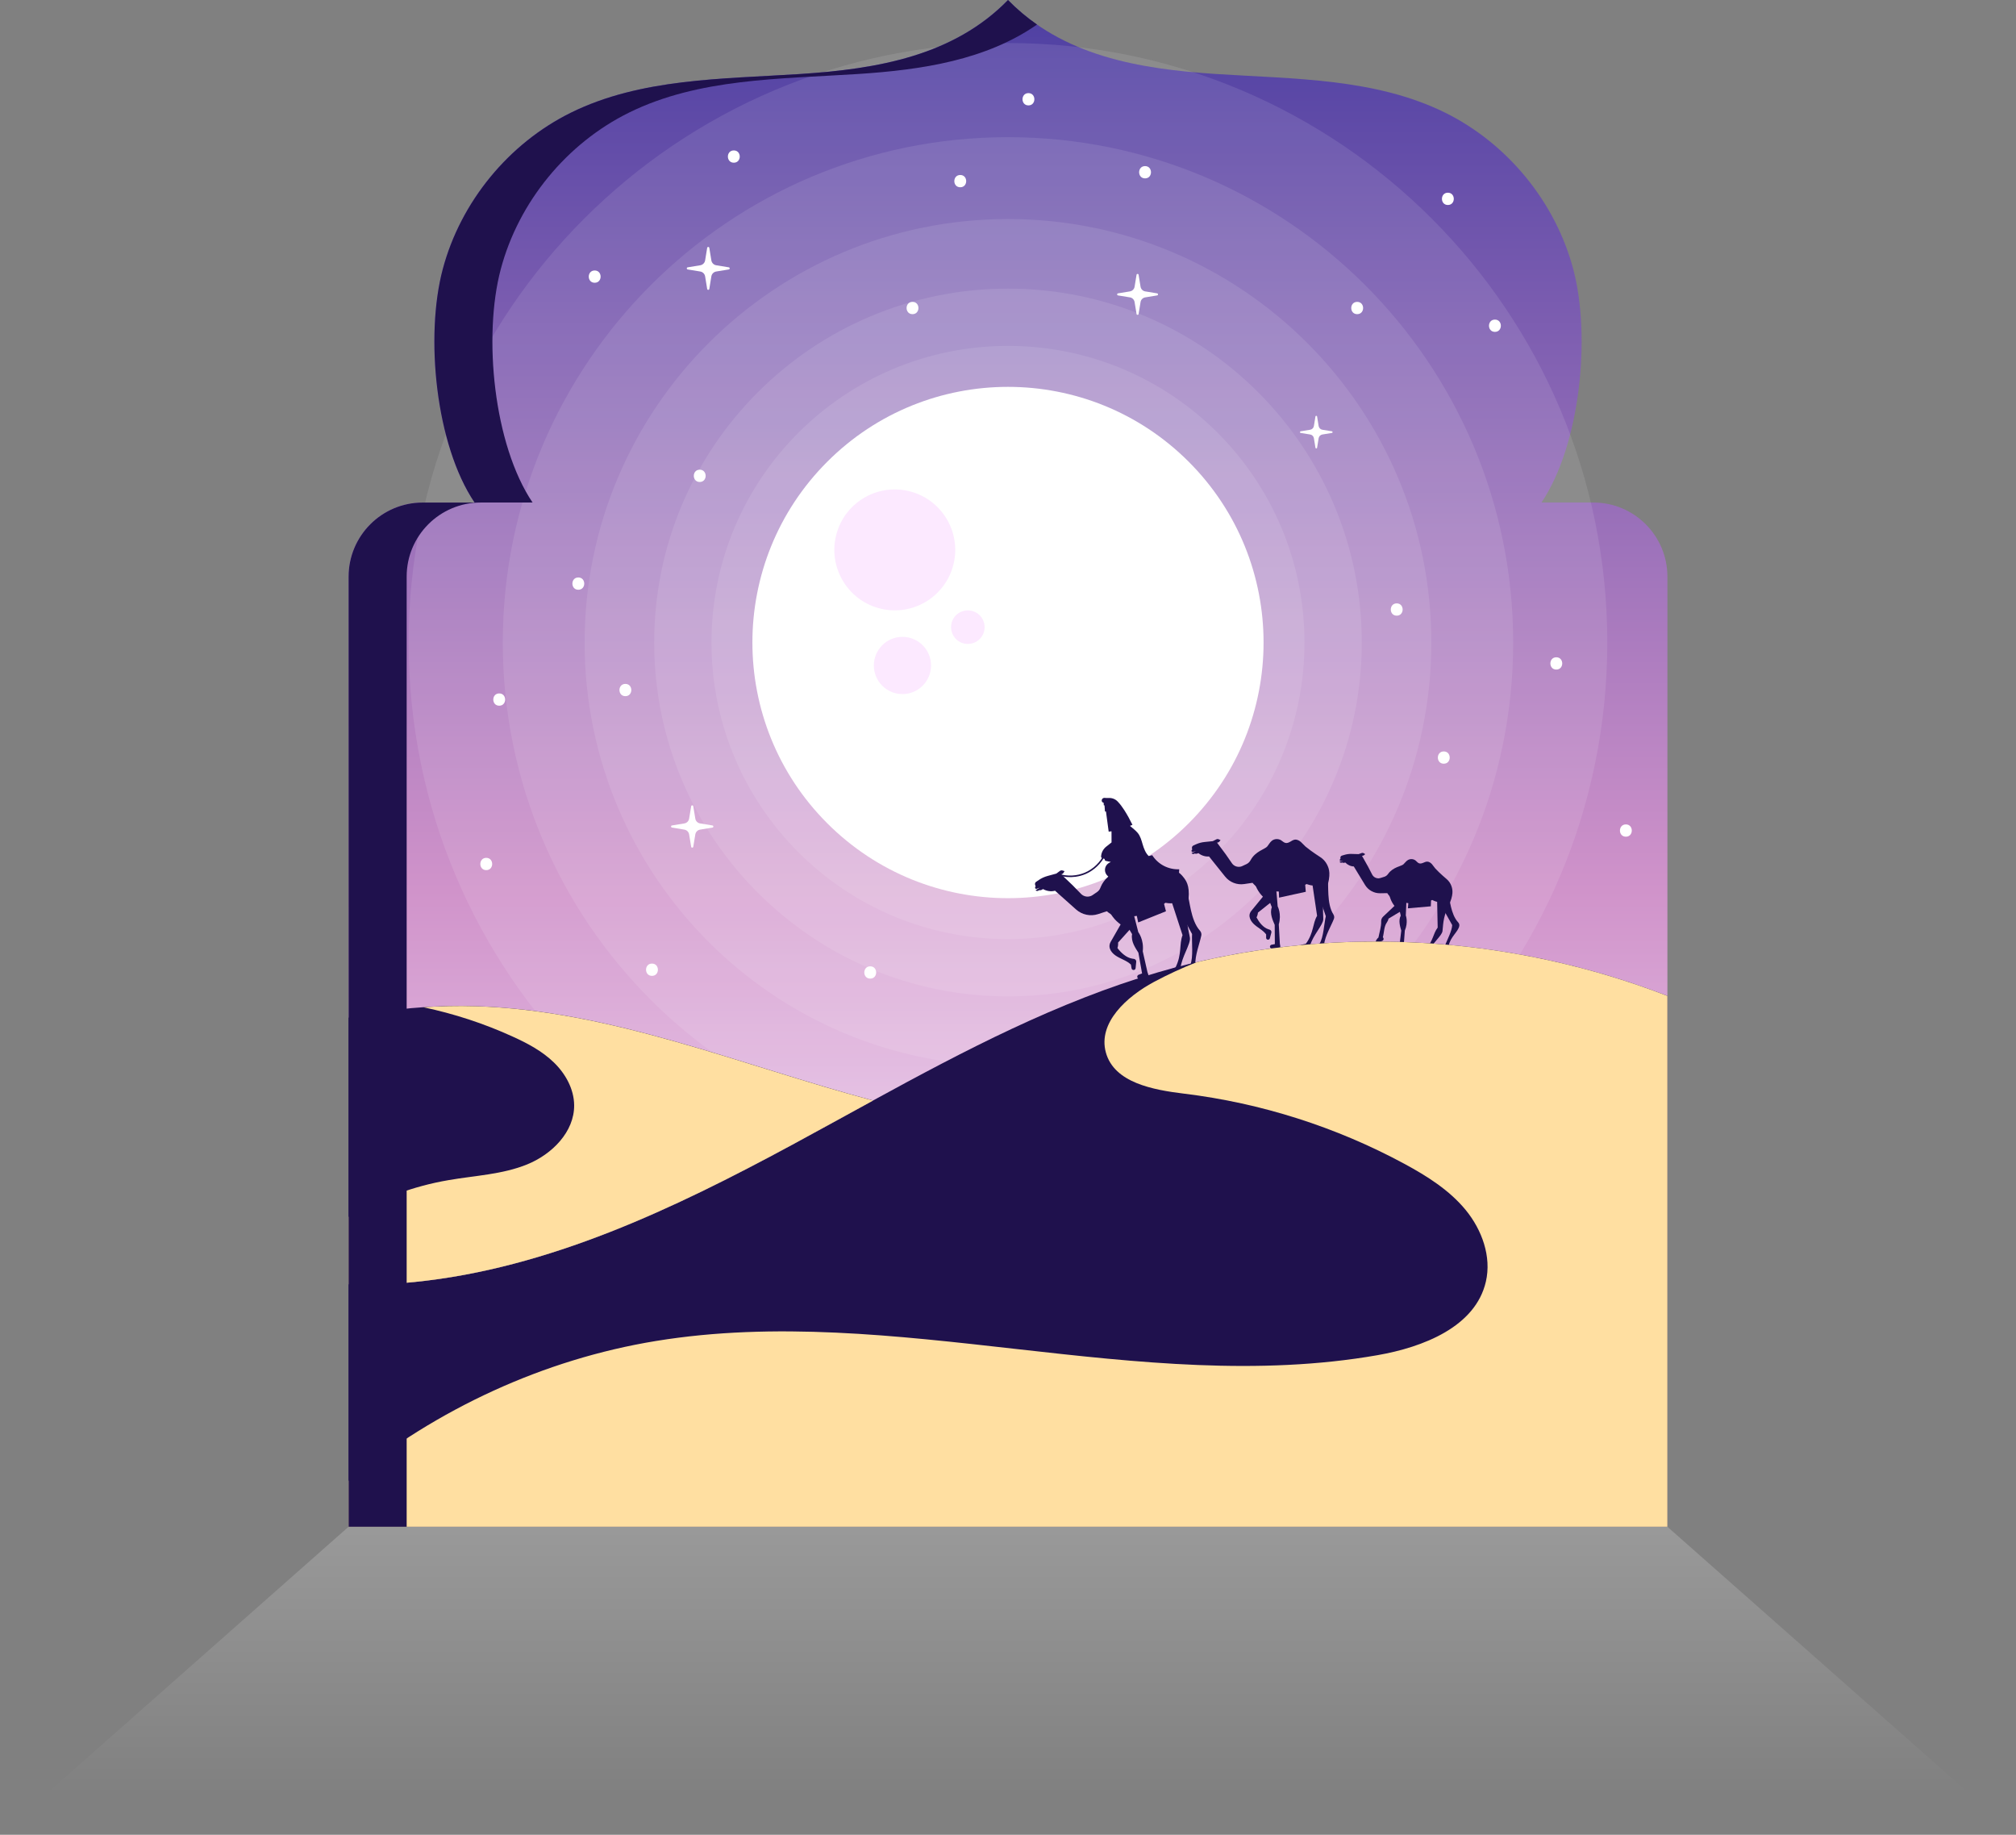 <svg width="455" height="414" viewBox="0 0 455 414" fill="none" xmlns="http://www.w3.org/2000/svg">
<rect x="0" y="0" width="455" height="414" fill="#808080" stroke="none"/>
<path opacity="0.2" d="M376.324 344.5H227.495H78.667L0 414H227.495H455L376.324 344.5Z" fill="url(#paint0_linear_3:39)"/>
<path d="M347.897 113.389C356.671 100.376 359.109 75.891 355.073 60.726C351.037 45.551 340.195 32.335 326.111 25.399C310.337 17.631 292.032 17.835 274.485 16.698C256.947 15.562 239.769 12.579 227.495 0C215.222 12.579 198.044 15.562 180.506 16.698C162.968 17.835 144.654 17.641 128.88 25.399C114.796 32.335 103.954 45.551 99.918 60.726C95.882 75.901 98.32 100.376 107.094 113.389H95.392C86.157 113.389 78.667 120.88 78.667 130.116V344.5H376.324V130.116C376.324 120.88 368.834 113.389 359.598 113.389H347.897Z" fill="url(#paint1_linear_3:39)"/>
<path opacity="0.1" d="M227.495 280.245C302.198 280.245 362.757 219.683 362.757 144.976C362.757 70.269 302.198 9.707 227.495 9.707C152.792 9.707 92.234 70.269 92.234 144.976C92.234 219.683 152.792 280.245 227.495 280.245Z" fill="white"/>
<path opacity="0.1" d="M227.495 259.003C290.467 259.003 341.516 207.951 341.516 144.976C341.516 82.001 290.467 30.95 227.495 30.95C164.524 30.95 113.475 82.001 113.475 144.976C113.475 207.951 164.524 259.003 227.495 259.003Z" fill="white"/>
<path opacity="0.1" d="M227.495 240.531C280.266 240.531 323.045 197.75 323.045 144.976C323.045 92.203 280.266 49.421 227.495 49.421C174.725 49.421 131.946 92.203 131.946 144.976C131.946 197.75 174.725 240.531 227.495 240.531Z" fill="white"/>
<path opacity="0.1" d="M227.495 224.83C271.595 224.83 307.345 189.078 307.345 144.976C307.345 100.874 271.595 65.123 227.495 65.123C183.396 65.123 147.646 100.874 147.646 144.976C147.646 189.078 183.396 224.83 227.495 224.83Z" fill="white"/>
<path opacity="0.1" d="M227.495 211.9C264.454 211.9 294.415 181.937 294.415 144.976C294.415 108.015 264.454 78.053 227.495 78.053C190.537 78.053 160.576 108.015 160.576 144.976C160.576 181.937 190.537 211.9 227.495 211.9Z" fill="white"/>
<path d="M268.285 185.769C290.812 163.24 290.812 126.715 268.285 104.187C245.758 81.659 209.235 81.659 186.708 104.187C164.181 126.715 164.181 163.241 186.708 185.769C209.235 208.297 245.758 208.297 268.285 185.769Z" fill="white"/>
<path d="M215.228 127.193C216.948 119.858 212.396 112.517 205.061 110.797C197.727 109.077 190.386 113.629 188.667 120.964C186.947 128.299 191.498 135.64 198.833 137.36C206.168 139.08 213.508 134.528 215.228 127.193Z" fill="#FCE9FF"/>
<path d="M203.677 156.613C207.243 156.613 210.133 153.723 210.133 150.158C210.133 146.592 207.243 143.702 203.677 143.702C200.112 143.702 197.222 146.592 197.222 150.158C197.222 153.723 200.112 156.613 203.677 156.613Z" fill="#FCE9FF"/>
<path d="M222.222 141.513C222.222 143.609 220.523 145.299 218.435 145.299C216.339 145.299 214.649 143.6 214.649 141.513C214.649 139.416 216.348 137.726 218.435 137.726C220.523 137.726 222.222 139.425 222.222 141.513Z" fill="#FCE9FF"/>
<path d="M266.626 206.266L269.045 210.754C268.925 212.518 269.378 215.963 268.639 217.755L267.734 218.217C267.568 218.3 267.466 218.466 267.466 218.651C267.466 218.947 267.725 219.178 268.02 219.141L269.396 218.956C269.692 218.919 269.895 218.642 269.849 218.356L269.775 217.82C269.673 215.52 270.791 212.796 271.133 211.078C271.206 210.69 271.086 210.293 270.819 209.997C268.639 207.568 268.556 202.959 267.946 201.648L266.626 206.266Z" fill="#1F114D"/>
<path d="M249.014 193.705C249.18 193.696 249.319 193.825 249.337 193.982C249.356 194.121 249.448 194.231 249.586 194.259L250.713 194.49L250.408 194.647C250.057 194.832 249.753 195.118 249.577 195.478C249.217 196.208 249.383 197.058 249.937 197.593L250.141 197.796L250.057 197.87C249.337 198.498 248.774 199.283 248.414 200.161L248.33 200.373C248.183 200.743 247.924 201.057 247.601 201.278L246.613 201.953C246.474 202.045 246.336 202.128 246.179 202.183C245.375 202.479 244.535 202.257 243.981 201.694L242.087 199.754L239.492 197.279C239.705 197.261 239.899 197.141 240.009 196.965L240.268 196.559L239.815 196.42C239.603 196.356 239.381 196.393 239.206 196.522L238.412 197.113L236.417 197.658C235.724 197.852 235.059 198.147 234.468 198.554L233.849 198.969C233.628 199.117 233.535 199.394 233.618 199.653L233.739 200.022L233.655 200.133C233.6 200.207 233.582 200.318 233.628 200.401C233.683 200.53 233.84 200.595 233.979 200.549L234.717 200.272L233.711 200.872L233.831 200.955C233.988 201.066 234.2 201.066 234.367 200.964L234.542 200.854C234.958 200.983 235.392 200.604 235.392 200.604C236.204 201.066 237.211 201.232 238.116 200.983L242.863 205.213C244.221 206.423 246.114 206.82 247.841 206.257L249.799 205.619C250.852 206.506 252.062 207.023 253.41 207.254C254.093 208.39 254.832 209.637 255.506 210.782C255.183 212.454 256.338 214.015 256.929 214.966L257.76 219.649L256.975 219.944C256.772 220.027 256.642 220.23 256.67 220.452C256.707 220.711 256.947 220.895 257.206 220.859L258.729 220.646C259.071 220.6 259.284 220.249 259.173 219.926L258.97 219.335L257.917 214.67C258.212 211.983 256.91 210.339 256.91 210.339L255.987 206.737L256.578 206.663L256.882 208.141L263.153 205.619L262.719 203.957L263.015 203.707C264.068 203.892 264.548 203.809 264.548 203.809C265.314 206.21 266.127 208.612 266.894 211.013C266.09 213.137 266.81 215.215 265.324 218.272L264.418 218.66C264.206 218.753 264.077 218.965 264.095 219.196C264.114 219.51 264.4 219.732 264.705 219.695L266.09 219.501C266.358 219.464 266.543 219.215 266.496 218.947L266.423 218.485C266.718 215.834 268.759 213.026 268.556 211.595C268.362 210.163 267.466 207.882 268.085 204.114C268.694 200.355 267.919 199.043 267.263 198.147C266.607 197.251 266.09 196.928 266.09 196.928L266.145 196.143C264.954 196.199 263.726 195.922 262.664 195.367C261.602 194.813 260.697 193.973 260.05 192.966L259.265 193.16C258.563 192.523 258.157 191.433 257.889 190.519C257.621 189.604 257.372 188.653 256.762 187.923C256.254 187.323 255.617 186.87 255.026 186.353C255.183 186.288 255.432 186.178 255.589 186.113C255.035 184.968 254.426 183.859 253.742 182.788C253.308 182.114 252.828 181.458 252.274 180.876C251.748 180.313 250.999 180.017 250.233 180.054C249.928 180.073 249.623 180.063 249.319 180.036C248.921 179.999 248.598 180.331 248.663 180.728C248.691 180.941 248.866 181.098 249.079 181.116L249.125 181.717L249.282 181.726L249.383 183.084L249.614 183.121L250.224 187.655L250.861 187.572L250.87 190.084L249.679 191.026C249.014 191.553 248.589 192.32 248.515 193.169C248.45 193.456 248.7 193.714 249.014 193.705Z" fill="#1F114D"/>
<path d="M250.011 204.788C250.565 206.312 251.591 207.66 252.92 208.593C252.172 209.895 251.406 211.253 250.658 212.546C250.399 212.999 250.316 213.544 250.492 214.042C250.704 214.67 251.175 215.178 251.72 215.566C252.274 215.963 252.911 216.241 253.521 216.545C254.139 216.841 254.749 217.173 255.248 217.654C255.285 217.921 255.34 218.217 255.386 218.494C255.423 218.688 255.571 218.836 255.765 218.864H255.774C256.033 218.91 256.273 218.725 256.301 218.466C256.347 217.995 256.393 217.506 256.439 217.026C256.476 216.702 256.245 216.407 255.913 216.361C255.802 216.342 255.682 216.324 255.571 216.314C254.204 216.102 253.04 215.012 252.2 213.913C252.329 213.544 252.385 213.073 252.339 212.685C253.401 211.466 254.546 210.274 255.608 209.055C255.377 208.085 255.155 207.115 254.924 206.146C253.253 205.832 251.692 204.871 250.011 204.788Z" fill="#1F114D"/>
<path d="M242.761 197.833C241.459 198.009 240.12 197.907 238.873 197.51L238.975 197.178C240.896 197.787 243.066 197.676 244.913 196.873C246.76 196.069 248.321 194.564 249.189 192.744L249.503 192.892C248.598 194.786 246.973 196.356 245.052 197.196C244.322 197.51 243.546 197.723 242.761 197.833Z" fill="#1F114D"/>
<path d="M297.731 202.322L299.227 206.737C298.848 208.307 298.737 211.484 297.795 212.98L296.909 213.257C296.752 213.304 296.632 213.442 296.604 213.608C296.558 213.876 296.761 214.126 297.029 214.135L298.294 214.172C298.562 214.181 298.793 213.969 298.793 213.701L298.811 213.202C299.07 211.115 300.483 208.833 301.055 207.337C301.185 206.995 301.129 206.626 300.935 206.321C299.347 203.809 299.966 199.644 299.615 198.369L297.731 202.322Z" fill="#1F114D"/>
<path d="M282.991 198.461C283.259 199.921 283.979 201.288 285.032 202.331C284.164 203.393 283.259 204.492 282.4 205.545C282.095 205.915 281.938 206.395 282.021 206.866C282.123 207.457 282.464 207.993 282.898 208.427C283.342 208.87 283.868 209.221 284.376 209.581C284.884 209.942 285.392 210.33 285.761 210.838C285.752 211.087 285.761 211.355 285.761 211.613C285.761 211.789 285.872 211.946 286.048 212.01H286.057C286.279 212.084 286.528 211.964 286.593 211.733C286.713 211.318 286.824 210.884 286.934 210.459C287.017 210.173 286.851 209.868 286.565 209.775C286.463 209.748 286.362 209.711 286.26 209.674C285.06 209.277 284.182 208.113 283.591 207.005C283.757 206.691 283.887 206.275 283.905 205.924C285.041 204.991 286.26 204.086 287.396 203.153C287.331 202.248 287.285 201.343 287.221 200.429C285.761 199.902 284.496 198.794 282.991 198.461Z" fill="#1F114D"/>
<path d="M299.513 195.1C299.513 195.09 299.504 195.081 299.504 195.072C299.153 194.388 298.626 193.816 297.98 193.4C297.324 192.975 296.345 192.32 295.791 191.904C295.579 191.738 294.794 191.147 294.637 191.008C294.267 190.685 293.962 190.288 293.584 189.964C293.205 189.641 292.725 189.392 292.235 189.456C291.866 189.503 291.543 189.724 291.21 189.918C290.887 190.103 290.518 190.278 290.148 190.204C289.751 190.131 289.465 189.798 289.114 189.586C288.486 189.207 287.627 189.253 287.054 189.706C286.611 190.057 286.353 190.583 285.992 191.017C285.521 191.59 283.314 192.089 282.261 194.074L282.15 194.25C281.956 194.555 281.679 194.804 281.356 194.961L280.368 195.423C280.229 195.487 280.091 195.534 279.943 195.561C279.177 195.7 278.447 195.377 278.041 194.785L276.628 192.744L274.67 190.121C274.864 190.14 275.048 190.057 275.178 189.918L275.473 189.586L275.085 189.392C274.91 189.299 274.697 189.299 274.522 189.392L273.719 189.798L271.844 189.992C271.188 190.057 270.551 190.232 269.95 190.5L269.332 190.786C269.11 190.888 268.981 191.128 269.018 191.368L269.073 191.719L268.981 191.802C268.916 191.867 268.888 191.959 268.916 192.042C268.944 192.172 269.073 192.255 269.202 192.227L269.914 192.089L268.916 192.477L269.008 192.569C269.138 192.689 269.322 192.726 269.489 192.661L269.664 192.587C270.024 192.763 270.468 192.495 270.468 192.495C271.133 193.031 272.01 193.335 272.869 193.252L276.498 197.787C277.533 199.08 279.177 199.727 280.821 199.477L282.686 199.2C283.499 200.152 284.505 200.807 285.688 201.214C286.122 202.34 286.602 203.578 287.045 204.705C286.5 206.155 287.304 207.743 287.692 208.686L287.729 213.026L286.971 213.174C286.777 213.211 286.63 213.387 286.62 213.59C286.611 213.83 286.805 214.033 287.045 214.033L288.449 214.079C288.763 214.089 289.012 213.802 288.957 213.497L288.855 212.934L288.615 208.575C289.289 206.201 288.366 204.52 288.366 204.52L288.08 201.14L288.624 201.168L288.68 202.544L294.711 201.223L294.572 199.653L294.877 199.477C295.8 199.801 296.244 199.801 296.244 199.801C296.576 202.082 296.936 204.363 297.26 206.644C296.216 208.436 296.548 210.413 294.738 212.943L293.861 213.156C293.621 213.211 293.455 213.442 293.491 213.701C293.528 213.941 293.75 214.116 293.99 214.126L295.237 214.162C295.486 214.172 295.69 213.978 295.69 213.728V213.304C296.354 210.967 298.617 208.741 298.654 207.429C298.691 206.109 298.238 203.92 299.365 200.632C300.473 197.307 299.975 196.005 299.513 195.1Z" fill="#1F114D"/>
<path d="M325.834 205.314L327.755 208.732C327.69 210.089 326.637 212.029 326.092 213.414L325.4 213.775C325.27 213.839 325.197 213.969 325.197 214.116C325.197 214.347 325.409 214.513 325.631 214.486L326.683 214.319C326.905 214.283 327.062 214.079 327.025 213.848L326.961 213.433C327.284 211.438 329.112 210.256 329.352 208.935C329.408 208.639 329.306 208.335 329.094 208.113C327.385 206.284 327.256 202.738 326.776 201.74L325.834 205.314Z" fill="#1F114D"/>
<path d="M312.101 211.484C312.304 211.641 312.332 211.992 312.147 212.177C312.045 212.278 311.898 212.334 311.759 212.371C311.491 212.454 311.233 212.537 310.965 212.62C310.836 212.657 310.679 212.694 310.586 212.611C310.531 212.555 310.503 212.472 310.512 212.389C310.522 212.306 310.558 212.232 310.595 212.167C310.725 211.946 310.891 211.706 311.103 211.558C311.334 210.348 311.768 209.101 311.722 207.873C311.704 207.466 311.888 207.088 312.184 206.811C313.015 206.026 313.883 205.204 314.724 204.409C313.957 203.43 313.505 202.211 313.44 200.964C314.659 201.398 315.592 202.461 316.737 203.061C316.691 203.827 316.635 204.585 316.589 205.351C315.536 206.007 314.428 206.626 313.375 207.291C313.329 207.586 313.172 207.919 312.997 208.159C312.35 209.055 312.396 210.413 312.101 211.484Z" fill="#1F114D"/>
<path d="M327.579 199.93C327.579 199.921 327.57 199.911 327.57 199.902C327.358 199.293 326.97 198.757 326.48 198.341C325.982 197.916 325.234 197.261 324.818 196.854C324.652 196.697 324.07 196.115 323.95 195.977C323.673 195.663 323.46 195.303 323.183 194.989C322.906 194.684 322.528 194.416 322.112 194.416C321.798 194.416 321.502 194.564 321.207 194.684C320.911 194.804 320.588 194.906 320.293 194.804C319.969 194.693 319.766 194.388 319.498 194.176C319.018 193.788 318.298 193.742 317.762 194.056C317.356 194.296 317.079 194.712 316.737 195.035C316.284 195.46 314.382 195.635 313.292 197.187L313.181 197.325C312.987 197.566 312.729 197.741 312.443 197.833L311.565 198.11C311.445 198.147 311.316 198.175 311.196 198.184C310.54 198.221 309.967 197.87 309.69 197.335L308.73 195.487L307.382 193.086C307.539 193.123 307.705 193.077 307.834 192.975L308.12 192.735L307.816 192.532C307.677 192.44 307.502 192.412 307.345 192.467L306.624 192.726L305.036 192.68C304.482 192.661 303.927 192.735 303.401 192.901L302.847 193.068C302.653 193.132 302.514 193.308 302.524 193.52L302.533 193.816L302.45 193.88C302.394 193.927 302.357 194 302.367 194.074C302.376 194.185 302.478 194.268 302.588 194.259L303.198 194.222L302.321 194.435L302.394 194.527C302.487 194.647 302.644 194.693 302.782 194.656L302.939 194.61C303.216 194.795 303.623 194.619 303.623 194.619C304.121 195.136 304.823 195.487 305.544 195.506L308.083 199.681C308.813 200.872 310.115 201.583 311.51 201.555L313.098 201.528C313.671 202.414 314.447 203.061 315.389 203.532C315.629 204.52 315.897 205.601 316.146 206.589C315.536 207.743 316.035 209.147 316.257 209.979L315.823 213.599L315.176 213.645C315.01 213.654 314.871 213.784 314.844 213.95C314.816 214.153 314.945 214.338 315.148 214.366L316.321 214.55C316.58 214.597 316.82 214.384 316.811 214.116L316.792 213.636L317.06 209.979C317.873 208.067 317.282 206.571 317.282 206.571L317.402 203.717L317.854 203.8L317.753 204.954L322.925 204.502L322.98 203.181L323.248 203.07C323.978 203.44 324.356 203.486 324.356 203.486C324.384 205.425 324.439 207.365 324.476 209.304C323.414 210.681 323.479 212.371 321.696 214.292L320.939 214.375C320.736 214.393 320.57 214.569 320.57 214.791C320.57 214.994 320.736 215.169 320.939 215.197L321.973 215.363C322.177 215.4 322.371 215.252 322.398 215.049L322.444 214.698C323.248 212.814 325.381 211.207 325.557 210.117C325.732 209.018 325.584 207.143 326.877 204.52C328.133 201.869 327.856 200.733 327.579 199.93Z" fill="#1F114D"/>
<path d="M93.527 289.26C123.828 286.203 152.024 272.746 178.825 258.273C184.902 254.985 190.969 251.633 197.056 248.308C217.771 236.984 238.707 226.021 261.306 219.408C298.83 208.436 339.918 210.616 376.342 224.719V344.5H78.667V289.768C83.645 289.925 88.623 289.749 93.527 289.26Z" fill="#1F114D"/>
<path d="M310.891 305.783C321.198 303.982 333.01 299.392 335.355 289.186C336.658 283.534 334.469 277.503 330.793 273.014C327.108 268.535 322.084 265.376 316.977 262.614C301.582 254.293 284.616 248.89 267.254 246.775C260.216 245.916 251.461 244.318 249.586 237.474C247.749 230.769 254.306 224.858 260.429 221.57C263.569 219.889 266.81 218.393 270.135 217.091C305.202 208.852 342.753 211.715 376.333 224.719V344.5H78.667V334.147C98.597 317.91 122.674 306.725 148.053 302.578C201.821 293.804 257.224 315.157 310.891 305.783Z" fill="#FFDFA1"/>
<path d="M107.094 227.028C137.921 227.905 167.198 240.355 197.046 248.317C190.96 251.642 184.902 254.994 178.816 258.282C152.015 272.755 123.819 286.212 93.518 289.269C88.614 289.768 83.645 289.934 78.667 289.786V229.623C88.004 227.647 97.563 226.751 107.094 227.028Z" fill="#1F114D"/>
<path d="M118.98 262.735C124.577 260.454 129.638 255.411 129.583 249.371C129.546 245.704 127.615 242.25 124.983 239.71C122.351 237.161 119.054 235.415 115.72 233.9C109.274 230.954 102.504 228.747 95.569 227.278C99.401 227.01 103.252 226.927 107.104 227.038C137.931 227.916 167.208 240.366 197.056 248.327C190.97 251.652 184.912 255.005 178.826 258.293C152.025 272.765 123.829 286.222 93.528 289.279C88.624 289.778 83.655 289.944 78.677 289.796V274.585C85.641 270.502 93.297 267.63 101.258 266.282C107.205 265.247 113.384 265.016 118.98 262.735Z" fill="#FFDFA1"/>
<path d="M108.498 113.39H120.199C111.426 100.377 108.988 75.892 113.023 60.727C117.059 45.552 127.902 32.336 141.986 25.399C157.76 17.632 176.064 17.835 193.611 16.699C208.222 15.757 222.574 13.522 234.053 5.542C231.744 3.935 229.556 2.107 227.505 0.01C215.232 12.589 198.054 15.572 180.516 16.709C162.978 17.845 144.664 17.651 128.89 25.409C114.806 32.345 103.964 45.562 99.928 60.736C95.892 75.911 98.33 100.386 107.104 113.399H95.402C86.167 113.399 78.677 120.89 78.677 130.126V344.5H91.782V130.116C91.773 120.88 99.263 113.39 108.498 113.39Z" fill="#1F114D"/>
<path d="M160.086 55.923L160.548 58.75C160.64 59.322 161.084 59.766 161.656 59.858L164.482 60.32C164.759 60.366 164.759 60.754 164.482 60.8L161.656 61.262C161.084 61.354 160.64 61.797 160.548 62.37L160.086 65.196C160.04 65.473 159.652 65.473 159.606 65.196L159.144 62.37C159.052 61.797 158.609 61.354 158.036 61.262L155.21 60.8C154.933 60.754 154.933 60.366 155.21 60.32L158.036 59.858C158.609 59.766 159.052 59.322 159.144 58.75L159.606 55.923C159.652 55.656 160.049 55.656 160.086 55.923Z" fill="white"/>
<path d="M297.259 93.975L297.61 96.127C297.684 96.561 298.017 96.903 298.451 96.968L300.603 97.319C300.815 97.356 300.815 97.651 300.603 97.688L298.451 98.039C298.017 98.113 297.675 98.446 297.61 98.88L297.259 101.032C297.223 101.244 296.927 101.244 296.89 101.032L296.539 98.88C296.465 98.446 296.133 98.104 295.699 98.039L293.547 97.688C293.344 97.651 293.344 97.356 293.547 97.319L295.699 96.968C296.133 96.894 296.474 96.561 296.539 96.127L296.89 93.975C296.918 93.772 297.223 93.772 297.259 93.975Z" fill="white"/>
<path d="M156.466 181.92L156.928 184.709C157.02 185.273 157.454 185.707 158.018 185.799L160.807 186.261C161.074 186.307 161.074 186.695 160.807 186.732L158.018 187.194C157.454 187.286 157.02 187.72 156.928 188.283L156.466 191.073C156.42 191.341 156.032 191.341 155.995 191.073L155.533 188.283C155.441 187.72 155.007 187.286 154.443 187.194L151.654 186.732C151.387 186.686 151.387 186.298 151.654 186.261L154.443 185.799C155.007 185.707 155.441 185.273 155.533 184.709L155.995 181.92C156.041 181.652 156.429 181.652 156.466 181.92Z" fill="white"/>
<path d="M256.975 62.001L257.418 64.698C257.51 65.243 257.935 65.667 258.471 65.751L261.168 66.194C261.426 66.24 261.426 66.609 261.168 66.656L258.471 67.099C257.926 67.191 257.501 67.616 257.418 68.152L256.975 70.849C256.929 71.107 256.559 71.107 256.513 70.849L256.07 68.152C255.977 67.607 255.552 67.182 255.017 67.099L252.32 66.656C252.062 66.609 252.062 66.24 252.32 66.194L255.017 65.751C255.562 65.658 255.987 65.233 256.07 64.698L256.513 62.001C256.559 61.733 256.929 61.733 256.975 62.001Z" fill="white"/>
<path d="M157.925 108.753C159.708 108.753 159.708 105.982 157.925 105.982C156.143 105.982 156.143 108.753 157.925 108.753Z" fill="white"/>
<path d="M216.727 42.254C218.509 42.254 218.509 39.484 216.727 39.484C214.944 39.484 214.935 42.254 216.727 42.254Z" fill="white"/>
<path d="M205.949 70.886C207.732 70.886 207.732 68.115 205.949 68.115C204.167 68.115 204.167 70.886 205.949 70.886Z" fill="white"/>
<path d="M306.31 70.886C308.093 70.886 308.093 68.115 306.31 68.115C304.528 68.115 304.519 70.886 306.31 70.886Z" fill="white"/>
<path d="M351.25 151.081C353.032 151.081 353.032 148.31 351.25 148.31C349.467 148.31 349.467 151.081 351.25 151.081Z" fill="white"/>
<path d="M325.852 172.324C327.635 172.324 327.635 169.553 325.852 169.553C324.07 169.553 324.07 172.324 325.852 172.324Z" fill="white"/>
<path d="M141.144 157.085C142.927 157.085 142.927 154.314 141.144 154.314C139.362 154.314 139.362 157.085 141.144 157.085Z" fill="white"/>
<path d="M109.744 196.337C111.527 196.337 111.527 193.566 109.744 193.566C107.962 193.566 107.962 196.337 109.744 196.337Z" fill="white"/>
<path d="M130.524 133.071C132.306 133.071 132.306 130.3 130.524 130.3C128.741 130.3 128.741 133.071 130.524 133.071Z" fill="white"/>
<path d="M134.218 63.802C136 63.802 136 61.031 134.218 61.031C132.435 61.031 132.435 63.802 134.218 63.802Z" fill="white"/>
<path d="M258.434 40.25C260.216 40.25 260.216 37.479 258.434 37.479C256.651 37.479 256.651 40.25 258.434 40.25Z" fill="white"/>
<path d="M326.776 46.254C328.558 46.254 328.558 43.483 326.776 43.483C324.993 43.483 324.993 46.254 326.776 46.254Z" fill="white"/>
<path d="M315.232 138.917C317.014 138.917 317.014 136.147 315.232 136.147C313.449 136.147 313.449 138.917 315.232 138.917Z" fill="white"/>
<path d="M112.672 159.236C114.454 159.236 114.454 156.466 112.672 156.466C110.889 156.466 110.889 159.236 112.672 159.236Z" fill="white"/>
<path d="M196.409 220.812C198.191 220.812 198.191 218.042 196.409 218.042C194.627 218.042 194.617 220.812 196.409 220.812Z" fill="white"/>
<path d="M147.147 220.194C148.93 220.194 148.93 217.423 147.147 217.423C145.365 217.423 145.365 220.194 147.147 220.194Z" fill="white"/>
<path d="M366.95 188.791C368.732 188.791 368.732 186.021 366.95 186.021C365.167 186.021 365.167 188.791 366.95 188.791Z" fill="white"/>
<path d="M337.396 74.885C339.179 74.885 339.179 72.114 337.396 72.114C335.614 72.114 335.614 74.885 337.396 74.885Z" fill="white"/>
<path d="M232.113 23.782C233.895 23.782 233.895 21.012 232.113 21.012C230.331 21.012 230.331 23.782 232.113 23.782Z" fill="white"/>
<path d="M165.618 36.713C167.401 36.713 167.401 33.942 165.618 33.942C163.836 33.942 163.836 36.713 165.618 36.713Z" fill="white"/>
<defs>
<linearGradient id="paint0_linear_3:39" x1="227.498" y1="344.5" x2="227.498" y2="413.998" gradientUnits="userSpaceOnUse">
<stop stop-color="white"/>
<stop offset="0.88" stop-color="white" stop-opacity="0"/>
</linearGradient>
<linearGradient id="paint1_linear_3:39" x1="227.498" y1="9.23592e-05" x2="227.498" y2="344.5" gradientUnits="userSpaceOnUse">
<stop stop-color="#4D3FA2"/>
<stop offset="0.583" stop-color="#D093CA"/>
<stop offset="0.88" stop-color="#F0D5F2"/>
</linearGradient>
</defs>
</svg>

